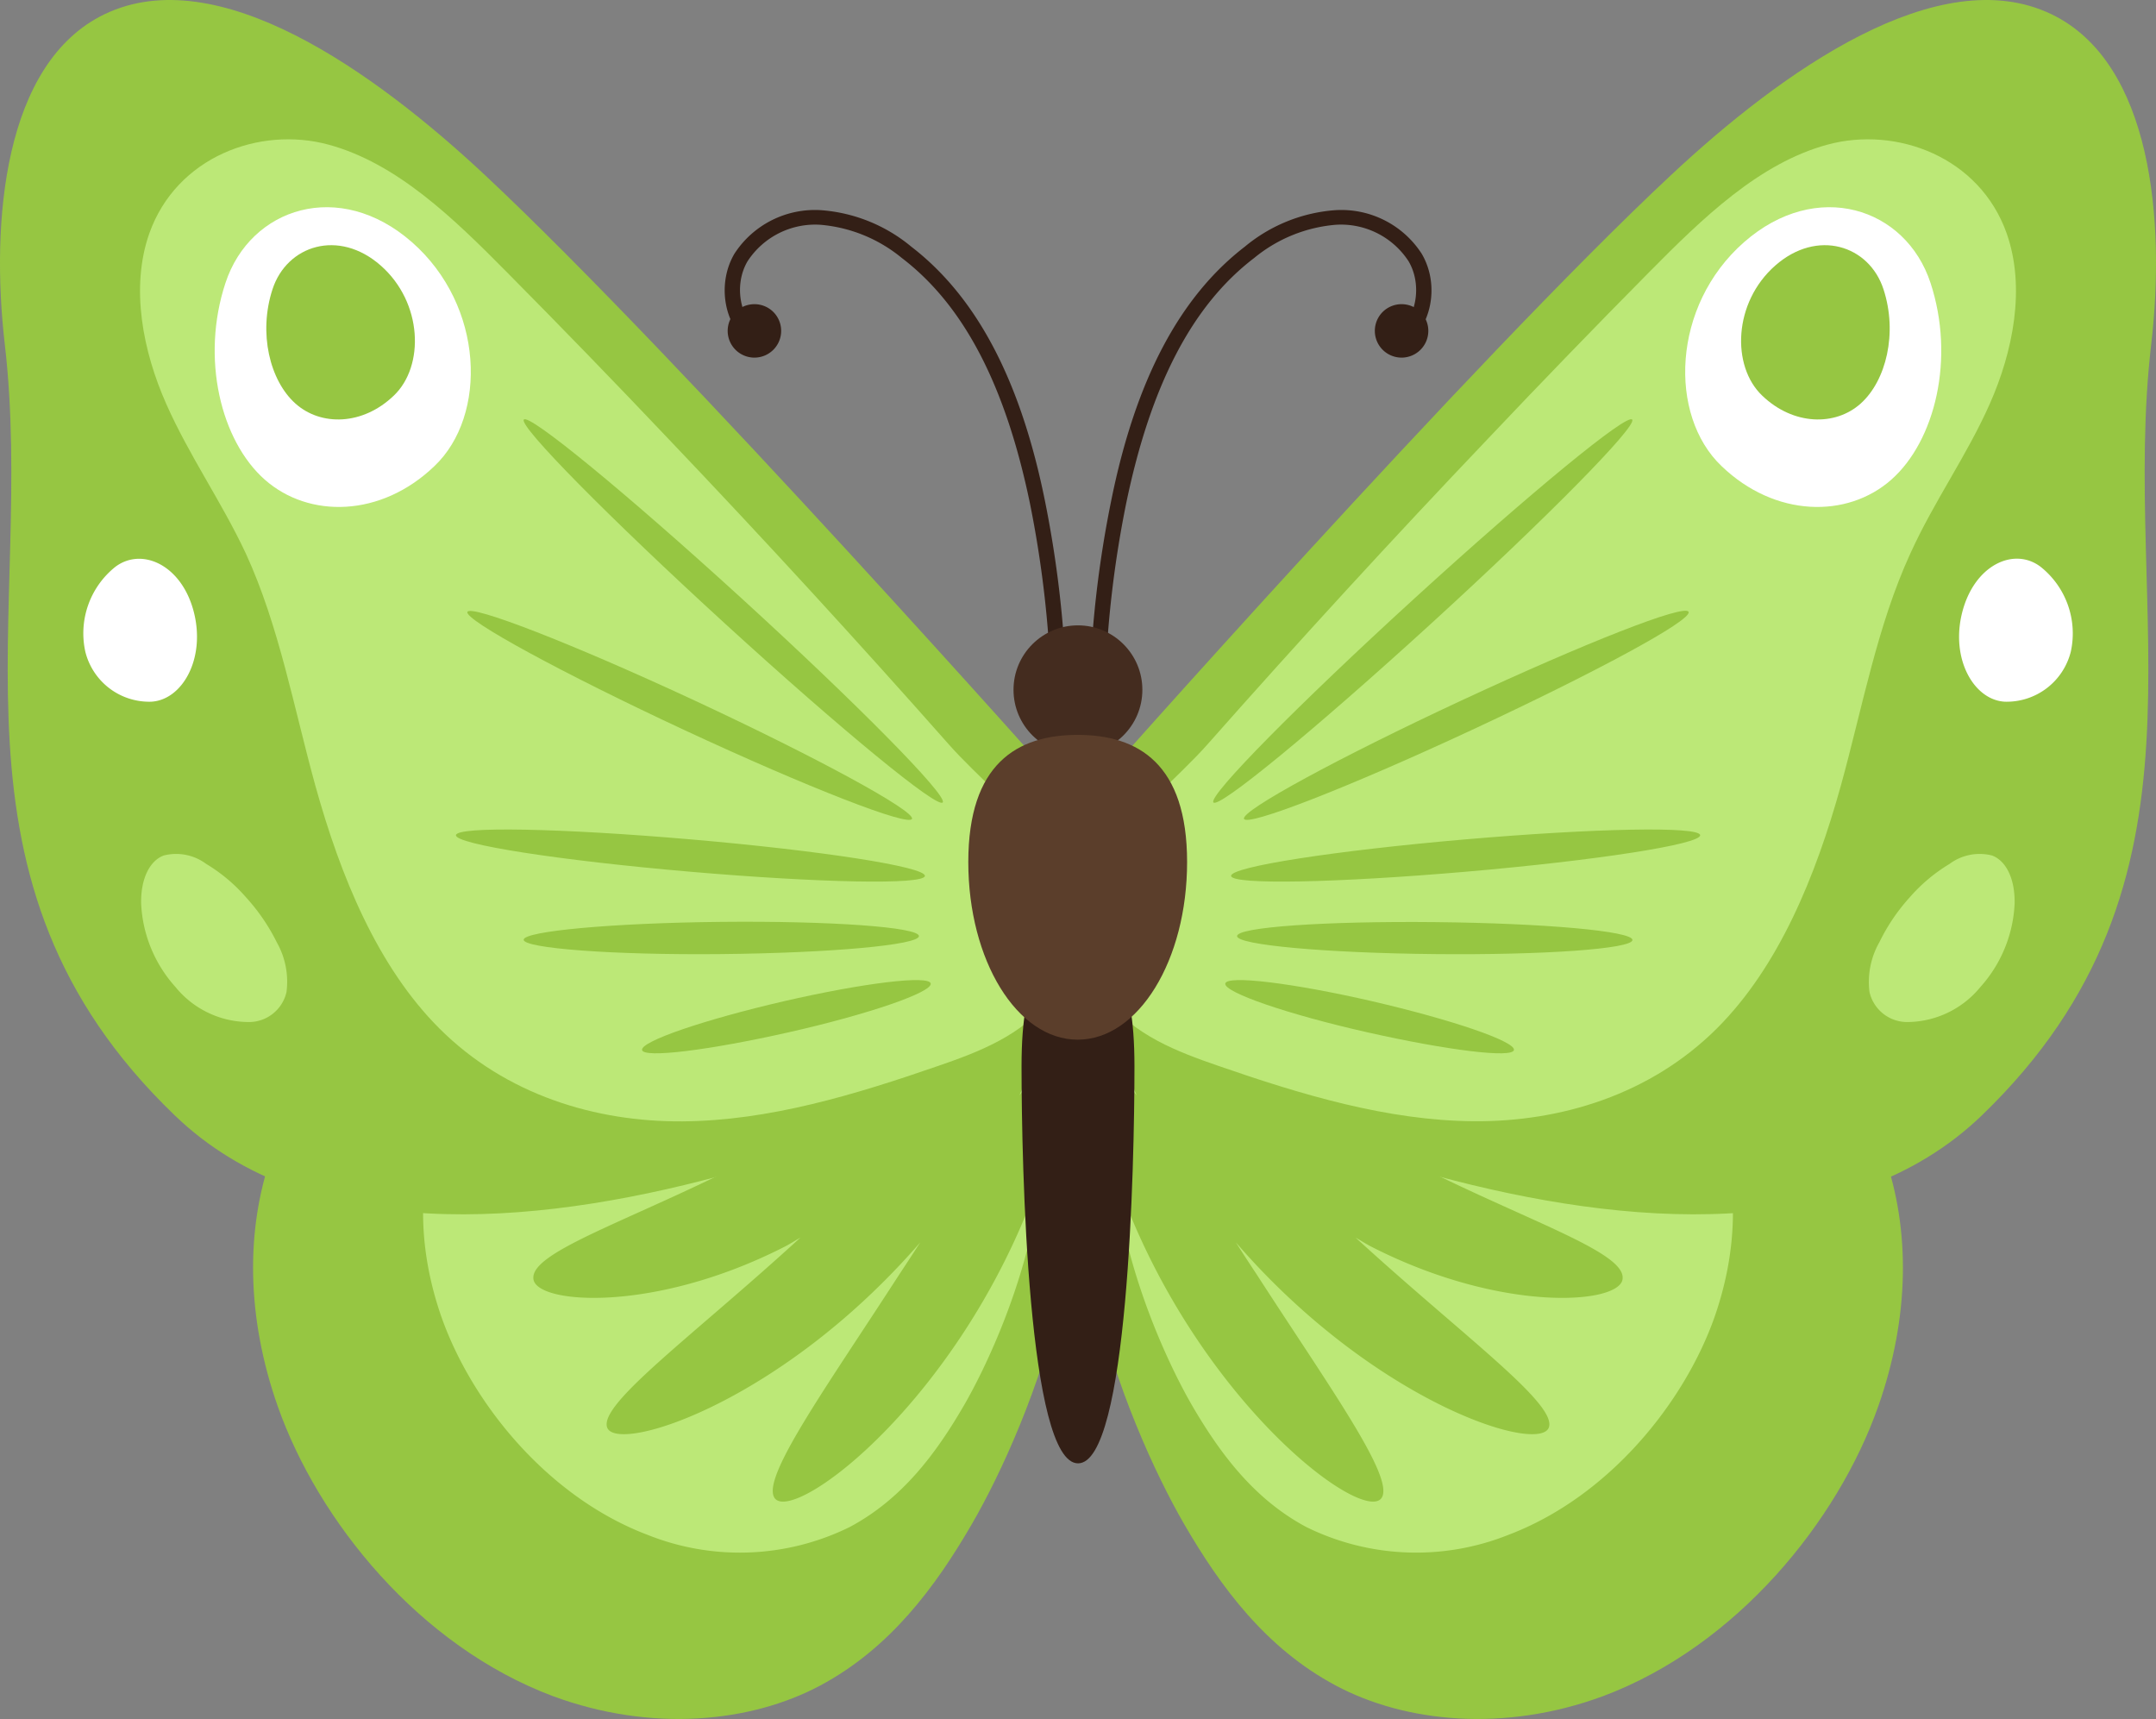 <svg id="Calque_1" data-name="Calque 1" xmlns="http://www.w3.org/2000/svg" viewBox="0 0 177.37 141.42"><rect x="0" y="0" width="177.37" height="141.42" fill="#808080" stroke="none"/><defs><style>.cls-1{fill:#331f16;}.cls-2{fill:#96c642;}.cls-3{fill:#bce877;}.cls-4{fill:#fff;}.cls-5{fill:#442c1f;}.cls-6{fill:#5b3e2b;}</style></defs><title>Papillon 2</title><path class="cls-1" d="M103.7,84a88.68,88.68,0,0,1,1.72-14.6c2-9.65,5.4-16.27,10.53-20.18a12.13,12.13,0,0,1,6.7-2.73,6.63,6.63,0,0,1,6,3c1.18,2,.63,4.89-1.18,6l.66,1.07c2.4-1.47,3.14-5.08,1.6-7.69a7.87,7.87,0,0,0-7.14-3.58,13.12,13.12,0,0,0-7.41,3c-5.38,4.14-9,11-11,20.93a90,90,0,0,0-1.75,14.81Z" transform="translate(-12.77 -28)"/><path class="cls-1" d="M129.63,53.66a2.2,2.2,0,1,1-3.11,0A2.21,2.21,0,0,1,129.63,53.66Z" transform="translate(-12.77 -28)"/><path class="cls-1" d="M99.22,84a89.77,89.77,0,0,0-1.72-14.6c-2-9.65-5.41-16.27-10.54-20.18a12.13,12.13,0,0,0-6.69-2.73,6.64,6.64,0,0,0-6,3c-1.18,2-.62,4.89,1.19,6l-.67,1.07c-2.4-1.47-3.13-5.08-1.6-7.69a7.89,7.89,0,0,1,7.15-3.58,13.12,13.12,0,0,1,7.4,3c5.38,4.14,9,11,11,20.93a91.1,91.1,0,0,1,1.74,14.81Z" transform="translate(-12.77 -28)"/><path class="cls-1" d="M73.28,53.66a2.2,2.2,0,1,0,3.11,0A2.21,2.21,0,0,0,73.28,53.66Z" transform="translate(-12.77 -28)"/><path class="cls-2" d="M155.13,108.8c12.42,6.18,17.32,20.23,12.16,34.88-3.32,9.42-11.62,19.71-22.64,23.84-8.12,3-16.27,2.18-22-.88s-9.45-8.07-12.49-13.32c-4.59-7.95-13.56-29.06-5.28-43.78C104.46,96.73,144.58,103.55,155.13,108.8Z" transform="translate(-12.77 -28)"/><path class="cls-3" d="M144.67,110.1c9.35,4.64,13,15.21,9.15,26.24-2.5,7.08-8.74,14.82-17,17.93a20.45,20.45,0,0,1-16.58-.66c-4.33-2.31-7.11-6.08-9.4-10-3.46-6-10.21-21.85-4-32.93C106.55,101,136.73,106.15,144.67,110.1Z" transform="translate(-12.77 -28)"/><path class="cls-2" d="M146.26,133.16c.18-2.25-8.3-4.86-17.95-9.84s-17.15-10.33-18.39-8.63c-.19.23-.14.69,0,1.23-2.35-2.18-4-3.4-4.64-2.83s-.18,2.32,1,5c-1.14-1.37-2-2.12-2.61-1.82-1.65.81.54,11.17,7.2,21.33s14.5,15.29,15.57,13.6-4.29-9.09-10.33-18.44c-.58-.87-1.13-1.72-1.67-2.57a59.31,59.31,0,0,0,4.57,4.74c10.19,9.47,20.59,12.44,21.19,10.46s-7.07-7.5-15.91-15.59c.46.26.88.54,1.36.78C136.46,136.08,146.18,135.26,146.26,133.16Z" transform="translate(-12.77 -28)"/><path class="cls-2" d="M150.18,42.46c9.21-8.62,22.07-17.75,31.36-13.29,8.31,4,9.37,17.1,8.21,27.11-2.61,22.33,6.18,44.11-13.95,63.48-22.15,21.32-73.05-6.05-73.05-6.05V92.91S134,57.58,150.18,42.46Z" transform="translate(-12.77 -28)"/><path class="cls-3" d="M148.42,50.41c4.41-4.46,9.08-9,14.72-10.52s12.49,1,14.72,7.32c1.57,4.48.51,9.71-1.39,14s-4.58,8-6.54,12.32c-2.73,5.94-3.94,12.67-5.72,19.11-2.08,7.48-5.11,14.87-10.18,19.94-5.49,5.48-12.88,7.7-20,7.65s-14.2-2.19-21.07-4.57c-3.34-1.15-6.83-2.48-9.21-5.49-6.9-8.7,3.8-15.75,8.41-21q11.3-12.78,23-25.06Q141.7,57.2,148.42,50.41Z" transform="translate(-12.77 -28)"/><path class="cls-2" d="M176.64,91.35c-4.32-.21-7.62-6-5.92-12.46s7.17-9,10.82-6.25a11.72,11.72,0,0,1,4.2,11.82A9.15,9.15,0,0,1,176.64,91.35Z" transform="translate(-12.77 -28)"/><path class="cls-4" d="M177.72,85.72c-2.56-.12-4.52-3.54-3.51-7.4s4.25-5.34,6.42-3.71a7,7,0,0,1,2.5,7A5.44,5.44,0,0,1,177.72,85.72Z" transform="translate(-12.77 -28)"/><path class="cls-4" d="M154.4,66.34c-4.38-4.16-4.11-13.19,1.85-18.42s13.3-2.86,15.34,3.35.38,13-3.23,16.19S158.8,70.57,154.4,66.34Z" transform="translate(-12.77 -28)"/><path class="cls-2" d="M157.74,60.54c-2.54-2.42-2.38-7.66,1.08-10.7s7.72-1.66,8.9,1.95.22,7.52-1.87,9.4S160.3,63,157.74,60.54Z" transform="translate(-12.77 -28)"/><path class="cls-2" d="M159.79,115.86c-.5-2.42.32-4.92,1.43-7.24a28,28,0,0,1,4.44-6.54,24.45,24.45,0,0,1,5.77-4.85c2-1.15,4.17-2,6.17-1.21s3.34,3.2,3.28,6.94a19.37,19.37,0,0,1-5,12.15c-3.31,3.68-7.43,5.32-10.52,5.11S160.27,118.22,159.79,115.86Z" transform="translate(-12.77 -28)"/><path class="cls-3" d="M166.57,109.6a6.59,6.59,0,0,1,.81-4.09,15.76,15.76,0,0,1,2.51-3.71,13.7,13.7,0,0,1,3.27-2.74,4.14,4.14,0,0,1,3.49-.69c1.1.41,1.89,1.81,1.86,3.93a11,11,0,0,1-2.81,6.88,7.83,7.83,0,0,1-6,2.89A3.18,3.18,0,0,1,166.57,109.6Z" transform="translate(-12.77 -28)"/><path class="cls-2" d="M147.05,62.52c-.37-.58-8.38,6-17.9,14.69S112.21,93.41,112.59,94s8.38-6,17.9-14.69S147.43,63.09,147.05,62.52Z" transform="translate(-12.77 -28)"/><path class="cls-2" d="M115.11,95.35c.22.68,8.59-2.58,18.69-7.28s18.11-9,17.89-9.73S143.1,80.92,133,85.62,114.89,94.68,115.11,95.35Z" transform="translate(-12.77 -28)"/><path class="cls-2" d="M133.26,97.05c-10.65.92-19.26,2.25-19.21,3s8.72.57,19.37-.35,19.26-2.25,19.22-3S143.92,96.13,133.26,97.05Z" transform="translate(-12.77 -28)"/><path class="cls-2" d="M114.54,105c0,.73,7.27,1.39,16.25,1.48s16.27-.43,16.28-1.16-7.28-1.38-16.26-1.47S114.54,104.26,114.54,105Z" transform="translate(-12.77 -28)"/><path class="cls-2" d="M125.66,110.36c-6.56-1.51-12-2.17-12.09-1.45s5.11,2.52,11.67,4,12,2.16,12.08,1.45S132.22,111.88,125.66,110.36Z" transform="translate(-12.77 -28)"/><path class="cls-2" d="M181.4,67.6c-1.54-.07-2.72-2.13-2.12-4.44s2.56-3.21,3.86-2.23a4.19,4.19,0,0,1,1.5,4.22A3.26,3.26,0,0,1,181.4,67.6Z" transform="translate(-12.77 -28)"/><path class="cls-2" d="M47.78,108.8C35.36,115,30.46,129,35.62,143.68c3.32,9.42,11.62,19.71,22.64,23.84,8.12,3,16.28,2.18,22-.88s9.45-8.07,12.49-13.32c4.6-7.95,13.57-29.06,5.28-43.78C98.45,96.73,58.34,103.55,47.78,108.8Z" transform="translate(-12.77 -28)"/><path class="cls-3" d="M58.24,110.1c-9.34,4.64-13,15.21-9.15,26.24,2.5,7.08,8.74,14.82,17,17.93a20.44,20.44,0,0,0,16.58-.66c4.34-2.31,7.12-6.08,9.4-10,3.46-6,10.21-21.85,4-32.93C96.36,101,66.18,106.15,58.24,110.1Z" transform="translate(-12.77 -28)"/><path class="cls-2" d="M56.65,133.16c-.18-2.25,8.3-4.86,17.95-9.84S91.76,113,93,114.69c.19.23.15.69,0,1.23,2.35-2.18,4-3.4,4.64-2.83s.18,2.32-1,5c1.14-1.37,2-2.12,2.6-1.82,1.65.81-.54,11.17-7.19,21.33s-14.5,15.29-15.57,13.6,4.28-9.09,10.32-18.44c.58-.87,1.13-1.72,1.68-2.57a61.29,61.29,0,0,1-4.58,4.74c-10.19,9.47-20.59,12.44-21.19,10.46s7.07-7.5,15.91-15.59c-.46.26-.88.54-1.36.78C66.45,136.08,56.73,135.26,56.65,133.16Z" transform="translate(-12.77 -28)"/><path class="cls-2" d="M52.73,42.46c-9.21-8.62-22.07-17.75-31.36-13.29-8.31,4-9.37,17.1-8.21,27.11,2.61,22.33-6.18,44.11,14,63.48,22.16,21.32,73.05-6.05,73.05-6.05V92.91S68.87,57.58,52.73,42.46Z" transform="translate(-12.77 -28)"/><path class="cls-3" d="M54.49,50.41c-4.41-4.46-9.08-9-14.72-10.52s-12.48,1-14.72,7.32c-1.57,4.48-.51,9.71,1.39,14S31,69.27,33,73.54c2.73,5.94,3.94,12.67,5.72,19.11,2.08,7.48,5.12,14.87,10.19,19.94,5.48,5.48,12.87,7.7,20,7.65s14.19-2.19,21.07-4.57c3.34-1.15,6.82-2.48,9.21-5.49,6.89-8.7-3.81-15.75-8.41-21q-11.3-12.78-23-25.06Q61.22,57.2,54.49,50.41Z" transform="translate(-12.77 -28)"/><path class="cls-2" d="M26.28,91.35c4.32-.21,7.61-6,5.91-12.46s-7.16-9-10.82-6.25a11.74,11.74,0,0,0-4.2,11.82A9.16,9.16,0,0,0,26.28,91.35Z" transform="translate(-12.77 -28)"/><path class="cls-4" d="M25.19,85.72c2.57-.12,4.52-3.54,3.52-7.4S24.45,73,22.28,74.61a7,7,0,0,0-2.49,7A5.42,5.42,0,0,0,25.19,85.72Z" transform="translate(-12.77 -28)"/><path class="cls-4" d="M48.51,66.34c4.38-4.16,4.11-13.19-1.85-18.42s-13.29-2.86-15.34,3.35-.38,13,3.24,16.19S44.11,70.57,48.51,66.34Z" transform="translate(-12.77 -28)"/><path class="cls-2" d="M45.17,60.54c2.54-2.42,2.38-7.66-1.08-10.7s-7.72-1.66-8.9,1.95-.22,7.52,1.88,9.4S42.61,63,45.17,60.54Z" transform="translate(-12.77 -28)"/><path class="cls-2" d="M43.12,115.86c.5-2.42-.32-4.92-1.42-7.24a28.35,28.35,0,0,0-4.45-6.54,24.25,24.25,0,0,0-5.77-4.85c-2-1.15-4.17-2-6.17-1.21S22,99.22,22,103a19.42,19.42,0,0,0,5,12.15c3.31,3.68,7.43,5.32,10.52,5.11S42.65,118.22,43.12,115.86Z" transform="translate(-12.77 -28)"/><path class="cls-3" d="M36.34,109.6a6.58,6.58,0,0,0-.8-4.09A16.11,16.11,0,0,0,33,101.8a13.7,13.7,0,0,0-3.27-2.74,4.14,4.14,0,0,0-3.49-.69c-1.1.41-1.89,1.81-1.86,3.93a11,11,0,0,0,2.82,6.88,7.8,7.8,0,0,0,6,2.89A3.17,3.17,0,0,0,36.34,109.6Z" transform="translate(-12.77 -28)"/><path class="cls-2" d="M55.86,62.52c.37-.58,8.39,6,17.91,14.69S90.7,93.41,90.33,94,81.94,88,72.42,79.3,55.49,63.09,55.86,62.52Z" transform="translate(-12.77 -28)"/><path class="cls-2" d="M87.8,95.35c-.22.68-8.59-2.58-18.69-7.28S51,79,51.22,78.34s8.59,2.58,18.69,7.28S88,94.68,87.8,95.35Z" transform="translate(-12.77 -28)"/><path class="cls-2" d="M69.65,97.05c10.66.92,19.26,2.25,19.21,3s-8.71.57-19.37-.35-19.26-2.25-19.21-3S59,96.13,69.65,97.05Z" transform="translate(-12.77 -28)"/><path class="cls-2" d="M88.37,105c0,.73-7.27,1.39-16.25,1.48S55.85,106,55.85,105.3s7.27-1.38,16.25-1.47S88.37,104.26,88.37,105Z" transform="translate(-12.77 -28)"/><path class="cls-2" d="M77.25,110.36c6.56-1.51,12-2.17,12.09-1.45s-5.11,2.52-11.67,4-12,2.16-12.08,1.45S70.69,111.88,77.25,110.36Z" transform="translate(-12.77 -28)"/><path class="cls-2" d="M21.52,67.6c1.54-.07,2.71-2.13,2.11-4.44S21.07,60,19.77,60.93a4.19,4.19,0,0,0-1.5,4.22A3.26,3.26,0,0,0,21.52,67.6Z" transform="translate(-12.77 -28)"/><circle class="cls-5" cx="88.68" cy="56.74" r="5.3"/><path class="cls-1" d="M106.1,115.72c0,8.21-.53,32.65-4.64,32.65s-4.65-24.44-4.65-32.65,2.08-9.19,4.65-9.19S106.1,107.51,106.1,115.72Z" transform="translate(-12.77 -28)"/><path class="cls-6" d="M110.43,98.91c0,8.07-4,14.61-9,14.61s-9-6.54-9-14.61,4-10.46,9-10.46S110.43,90.85,110.43,98.91Z" transform="translate(-12.77 -28)"/></svg>
